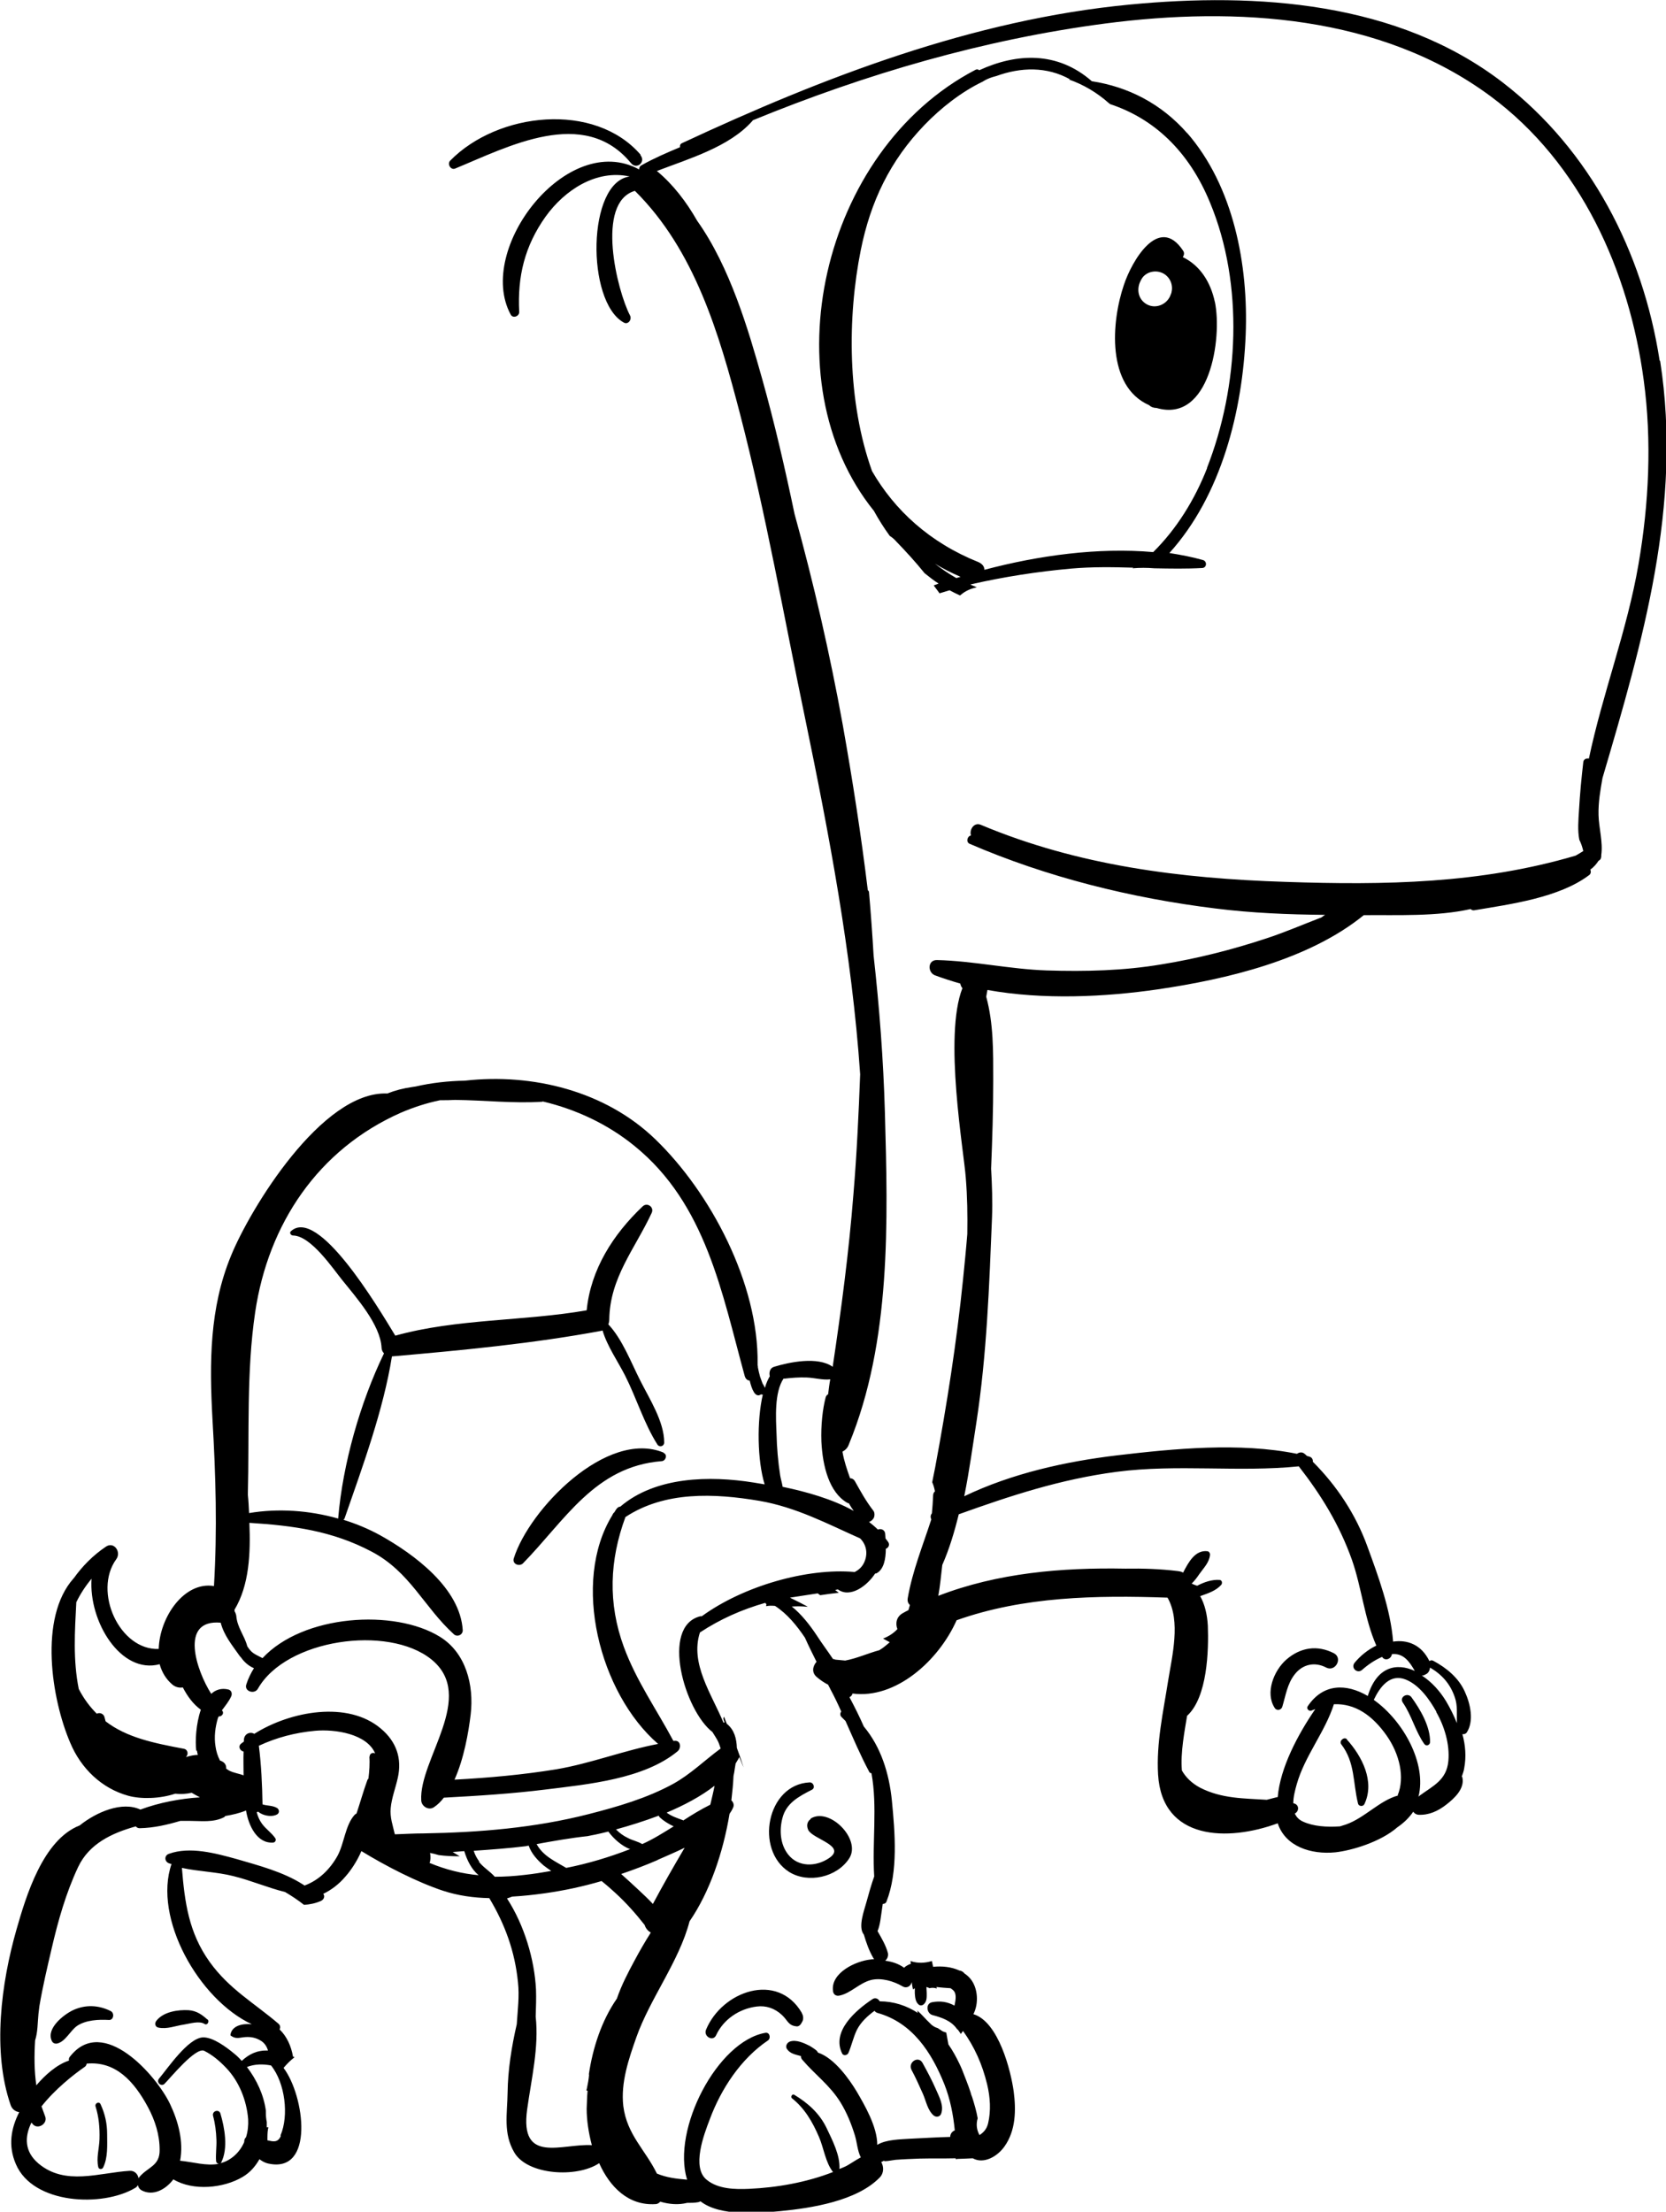 <svg xmlns="http://www.w3.org/2000/svg" version="1.1" viewBox="0 0 545.8 724.3" preserveAspectRatio="xMinYMin"><path d="m437 541.4c-5.5-2.8-11-1.9-15.6 2.1-4.1 3.6-7 10.9-3.8 15.8 0.7 1.1 2.2 0.7 2.5-0.4 1.1-3.6 1.6-7.4 4-10.5 2.6-3.4 6.6-4.3 10.4-2.3 3 1.5 5.5-3.1 2.5-4.7zm25.4 14.4c-1.3-1.7-4.1 0-2.8 1.8 2.9 4.2 4.1 9.4 7 13.5 0.6 0.9 1.9 0.4 1.9-0.6 0.1-5.1-3.2-10.7-6.1-14.7zm-21.1 13.8c-0.9-1-2.7 0.5-1.9 1.6 4.6 6 3.8 12.6 5.5 19.4 0.2 1 1.7 1.1 2.1 0.2 3.5-7.4-0.8-15.7-5.8-21.2zm-223.9-93.9c-18.6-7.7-44.1 18.6-49.1 34.7-0.5 1.8 1.8 2.7 3 1.6 13.8-14.1 23.6-31.8 45.5-33.5 1.3-0.1 2-2.1 0.6-2.7zm326.3-357.7c-5.5-35.5-22.7-68.9-51.4-91-34.5-26.5-80.5-29.5-122.2-25.5-51.3 4.9-100.4 23.8-146.7 45.4-0.6 0.3-0.7 0.8-0.6 1.3-4.3 1.8-8.5 3.6-12.6 5.9-0.6 0.3-0.8 0.8-0.8 1.4-23.5-12.9-53.7 26-42.1 47.5 0.7 1.4 2.9 0.6 2.8-0.9-0.6-11.6 1.8-21.5 8.6-31.1 6.3-8.8 16.7-15.6 27.6-13.2-14 1.8-14.3 40.9-2 47.8 1.5 0.9 2.8-1 2.1-2.3-4.2-8-11.4-37 1.6-40.8 19.6 19.4 27.6 46.8 34.4 72.9 8.6 33.1 14.5 67 21.5 100.5 7.6 36.8 15.2 76.4 17.9 115.9-0.5 13.1-1.1 26.1-2.2 39.2-1.5 19.1-4 37.9-6.8 56.6-4.9-3.5-14.3-1.5-19.2 0-1.4 0.4-1.7 1.9-1.4 3.1-0.6 1-1.2 2.3-1.6 3.8-0.2-0.5-0.5-1-0.8-1.5-0.3-0.8-0.6-1.6-0.8-2.2-0.3-1-0.5-2-0.7-3 0-0.2 0-0.5-0.1-0.7 0-0.1 0-0.1 0-0.2 0-0.1 0-0.2 0-0.2 0.4-26.3-15.4-56.2-33.6-73.7-16.3-15.7-40.1-21.6-62.3-19.1-5.4 0.1-10.9 0.7-16.1 1.9-0.4 0.1-0.9 0.1-1.3 0.2-2.8 0.4-5.5 1.1-8 2.1-21.5-0.9-45 37.9-51.2 53.1-7.1 17.2-7.1 35.1-6.1 53.4 1.1 18.8 1.6 36.3 0.5 54.8-9.7-1.6-17.8 10.1-18.1 20.6-12.8 0.5-21.6-18.8-13.9-29.4 1.7-2.3-0.7-5.9-3.4-4.1-4.3 2.9-7.7 6.4-10.5 10.3 0 0-0.1 0-0.1 0.1-11.5 12.9-7.2 39.6-1.1 53.8 3.5 8.4 10.3 15 19.1 17.4 4.1 1.1 10.2 1 15.3-0.7 1.8 0.2 3.6 0.1 5.4-0.3 0.9 0.5 1.7 1 2.7 1.5-6.4 0.4-13.3 1.7-19.5 4-6-2.8-14.4 0.8-19.9 5.2-12.1 4.7-17.6 23.3-20.7 34.1-5 17.5-8 39.9-1.9 57.5 0.5 1.4 1.6 2.1 2.8 2.3-2.7 5.3-3.7 11-1.1 17 5.6 13.2 28.4 14.2 39.1 7.8 0.4-0.2 0.7-0.6 0.9-0.9 0.1 0.7 0.5 1.3 1.2 1.7 3.8 2 7.9-0.3 10.4-3.6 6.5 3.9 16.5 2.9 22.7-0.8 2.4-1.4 4.2-3.5 5.5-5.8 0.9 0.7 1.9 1.2 2.8 1.4 15.4 3.5 12-22.2 5.1-31.3 1.1-1.3 2.3-2.5 3.6-3.5-0.2-0.1-0.3-0.1-0.5-0.2-0.6-3.4-2-6.6-4.4-8.9 0.3-0.6 0.3-1.3-0.4-1.9-8.1-6.9-16.1-11.3-22.5-20.2-6.9-9.6-8.2-19.7-9.1-30.8 5.5 1.2 11.4 1.3 16.9 2.7 5.7 1.4 11.2 3.8 16.9 5.2 2.2 1.3 4.3 2.7 6.2 4.2 1.9-0.1 3.8-0.5 5.6-1.3 1-0.5 1.3-1.6 0.7-2.3 2.7-1.3 5.2-3.2 7.3-5.7 1.7-1.9 3.8-5 5.2-8.3 8 4.9 18.3 10.2 26.8 13 4.9 1.6 10 2.3 15.1 2.4 5.1 8.5 8.4 17.4 9.4 27.6 0.5 4.5-0.1 9.1-0.4 13.7-1.7 7.4-2.9 14.9-3 22.4-0.1 7-1.5 13.3 2.2 19.6 4.3 7.4 20.5 8.4 27.8 3.5 3.5 7.8 9.6 14 18.5 13.4 0.6 0 1.2-0.4 1.5-0.8 3 0.9 6.1 1.1 8.8 0.4 1.2 0 2.4 0 3.5-0.2 0.3 0 0.6-0.2 0.9-0.3 6.6 5.1 19.4 3.8 26.2 3.2 10.2-1 25-3.3 32.5-11 1.4-1.4 1.4-3.5 0.5-5.1 0.4-0.1 0.7-0.3 1-0.5-0.7 0.6 2.8-0.1 3.7-0.2 2.6-0.2 5.3-0.3 7.9-0.4 3.9-0.1 7.9 0 11.8-0.1 0 0.1 0 0.2 0.1 0.3 0.2 0 0.3-0.1 0.5-0.1l2.8-0.1c0.7 0 1.5-0.1 2.2-0.1 3.6 2 8.1-0.6 10.4-3.9 3.7-5.2 3.8-11.9 3-18-0.9-6.6-4.9-22.8-13.2-25.3 1.8-3.5 1.5-8.5-0.9-11.5-0.6-0.7-1.2-1.3-2-1.8-0.4-0.5-0.9-0.9-1.7-1 0 0 0 0 0 0-2.6-1.2-5.7-1.5-8.6-1.2-0.1-0.6-0.3-1.3-0.4-1.9-2.3 0.7-4.7 0.8-7 0 0 0.3 0.1 0.6 0.1 0.9-0.8 0.3-1.6 0.7-2.2 1.3-1.8-1.3-3.9-2-6.2-2.3 0.7-0.6 1.1-1.5 0.9-2.5-0.7-2.6-2.1-4.9-3.4-7.2 0.9-2.1 1.1-5 1.4-6.8 0.1-0.7 0.2-1.4 0.3-2.1 0.5 0 1-0.2 1.2-0.7 3.9-9.9 2.8-22.7 1.8-33.1-0.9-9-3.6-17.6-9.2-24.3-1.4-3.2-3-6.4-4.7-9.6 0.5-0.2 0.9-0.7 1-1.2 14.1 1.9 28.2-10.7 34.1-24 22-7.8 45.6-8.2 69.1-7.4 4.4 7.7 1.5 19.1 0.2 27.2-1.6 10.2-3.9 20.4-3.3 30.7 1.3 21.7 22.9 22 39.2 16 2.5 7.6 10.9 10.3 18.9 9.5 5.4-0.6 14.8-3.4 20.3-8.2 2.2-1.5 3.9-3.2 5.2-5.1 0.3 0.5 0.9 0.9 1.6 1 3.5 0.2 6.5-1.2 9.2-3.3 2.6-2 6.1-5.2 5.3-8.9 0-0.1-0.1-0.2-0.2-0.3 0.3-0.9 0.7-1.9 0.8-2.8 0.7-3.7 0.4-7.5-0.6-11.1 0.5 0.1 1.1-0.1 1.4-0.5 2.5-3.8 1.2-9.5-0.6-13.4-2-4.5-6-7.8-10.3-10.1-0.5-0.3-1-0.2-1.3 0.1-2.6-5.4-7.2-7.1-11.9-6.4-0.8-10.5-4.9-21.5-8.4-31.1-3.8-10.5-10-19.9-17.9-27.8 0.1-0.7-0.3-1.5-1.2-1.7-0.2-0.1-0.5-0.1-0.7-0.2-0.3-0.2-0.5-0.5-0.8-0.7-0.8-0.7-1.8-0.5-2.5 0-18.8-3.8-40.2-1.7-58.9 0.5-16.8 2-34.5 5.9-50.1 13.4 1.7-8.4 2.8-16.7 4-24.3 3.4-22.2 4.2-44.7 5.1-67 0.2-5.3 0-10.7-0.3-16 0.4-9.7 0.7-19.3 0.7-29 0-9.4 0.1-18.5-2.3-27.3 0.1-0.7 0.3-1.5 0.4-2.2 18.3 3.3 38.6 2.3 55.8-0.2 22.5-3.3 49.4-9.6 67.5-24.3 11.1-0.1 23.9 0.5 35-2 0.3 0.3 0.7 0.5 1.2 0.4 11.9-2 27.8-4.1 37.6-11.5 0.6-0.4 0.7-1.2 0.4-1.8 1.1-0.8 2-1.8 2.7-2.9 0.4-0.2 0.7-0.5 0.8-0.9 0.1-0.3 0.1-0.6 0.1-0.8 0-0.1 0-0.1 0-0.2 0.6-4.2-0.8-8.9-0.9-13.1-0.1-4.2 0.6-8.1 1.3-12.1 13.2-44.8 26.2-89.3 18.9-136.5zm-286.9 333.5c2.5-0.3 5-0.5 7.5-0.4 2.6 0.1 5.2 0.9 7.7 0.6-0.3 1.6-0.5 3.3-0.7 4.9-0.4 0.2-0.7 0.6-0.8 1-1 3.8-1.6 9.1-1.4 14.5l0 0c0.4 8.2 2.6 16.6 8.4 20 0.2 0.1 0.4 0.2 0.6 0.2 0.5 0.9 1 1.7 1.6 2.5-7-3.9-15.6-6.3-23.3-7.9-0.2-1.3-0.6-2.5-0.8-3.7-0.7-4.5-1.1-9.2-1.2-13.7-0.2-4.9-0.8-13.6 2.4-18.2zm-180 75.7c4.9-8.1 5.3-18.6 4.9-28.5 14.3 0.9 27.1 2.6 40 9.4 12.6 6.6 17.2 18.2 27 27.1 1.1 1 2.9 0.2 2.9-1.3-0.8-13.8-15.9-24.9-27-31.1-3.8-2.1-7.9-3.8-12.1-5.1 0.2-0.1 0.3-0.3 0.4-0.5 5.8-16.7 12.7-35.4 15.5-53 22.8-2 46.2-4.2 68.7-8.4 0.1 0 0.2-0.1 0.3-0.1 1.5 5.1 5 10.1 7.4 14.8 3.7 7.3 6.2 15.7 10.6 22.6 0.7 1 2.2 0.5 2.2-0.7 0-6.9-4.9-14.4-7.9-20.4-3-5.9-5.8-13.4-10.4-18.3 0.2-0.5 0.3-1.1 0.3-1.6 0.2-13.7 8.4-23.1 13.9-34.9 0.9-1.9-1.5-3.6-3-2.1-9.7 9.2-17 20.7-18.3 34-20.6 3.6-42.6 2.7-62.7 8.3-5.9-9.7-25.3-42.3-34.2-34.2-0.6 0.5 0 1.4 0.7 1.4 5.9 0.1 13.1 10.9 16.2 14.7 4.5 5.6 12.4 14.5 12.8 22 0 0.7 0.3 1.4 0.8 1.9-7.8 16.1-13.5 36.2-15 53.9 0 0.1 0 0.1 0 0.2-9.5-2.7-19.7-3.4-29.2-1.8-0.1-2.1-0.2-4.1-0.4-6 0.5-20-0.5-40.3 2.4-59.8 4.3-28.9 20.6-53.3 47.7-65.3 4.2-1.8 8.5-3.2 12.9-4.1 1.7 0 3.3 0 4.9-0.1 9.5 0.1 19.2 1.2 28.5 0.6 0.1 0 0.1 0 0.2-0.1 11 2.6 21.4 7.5 30.1 14.6 23.4 19 28.6 48.1 36.1 75.4 0.3 0.9 0.9 1.4 1.6 1.4 0.7 2.9 1.8 5.7 3.6 4.6 0.1 0 0.1-0.1 0.1-0.1 0.1 0 0.2 0.1 0.3 0.1 0.1 0 0.2 0 0.3 0-2 8.6-1.8 21.6 0.6 29.4-1.2-0.2-2.4-0.4-3.6-0.6-14.4-2.3-32.1-2-43.7 7.9-0.4 0-0.8 0.2-1.2 0.7-0.2 0.3-0.5 0.7-0.7 1.1-0.1 0.1-0.2 0.2-0.3 0.3-0.2 0.2-0.3 0.5-0.4 0.7-13.5 21.9-4.2 58.3 15 74.9-11.1 2.1-22.1 6.4-33.3 8.3-11 1.8-22.2 2.8-33.4 3.4 3.1-6.9 4.6-15.5 5.3-21.4 1.1-9.5-1.5-20.1-10.1-25.4-14.9-9.2-44.8-7.3-58.1 7-1.1-0.6-2.1-1-3.1-1.7-0.8-0.6-1.4-1.4-1.9-2.2-0.9-3.5-3.3-6.1-3.6-10-0.1-0.5-0.3-1.1-0.6-1.5 0-0.1 0.1-0.1 0.1-0.1zm-12.3 46.1c0.1 0.5 0.2 0.9 0.3 1.4-1.2 0-2.5 0.3-3.9 0.7 0.9-0.8 0.7-2.4-0.6-2.7-10.1-1.9-18.8-3.7-25.7-9-0.1-0.4-0.2-0.7-0.3-1.1-0.2-1.4-1.6-1.9-2.6-1.4-2.2-2.2-4.2-4.8-5.9-8.1-1.9-9.5-1.3-18.8-0.8-28.4 1.3-2.7 3-5.3 5-7.7-1 14 9.6 31.4 22.3 28 0.7 2.5 2 4.8 4.1 6.6 1 0.9 2.3 1.2 3.5 1 1.5 2.9 3.4 5.5 5.9 7.3-1.6 4.6-1.9 10.4-1.5 13.4zm-18.9 139.7c-0.1 0.1-0.1 0.3-0.2 0.4-0.2-1.4-1.3-2.6-2.9-2.5-10 0.6-21.1 5-29.9-2.4-4.6-3.9-4.6-8.7-2.3-13.4 0.2 0.2 0.3 0.4 0.5 0.6 1.7 1.8 4.9-0.3 4-2.6-0.4-1.1-0.8-2.2-1.2-3.3 4.4-5.6 10.6-10.5 14.1-12.9 0.5-0.3 0.6-0.7 0.7-1.1 9.4-0.9 15.5 5.7 20.1 14.3 2.3 4.3 3.8 9 3.8 13.9 0.1 5.4-3.9 5.6-6.7 9zm46.4-13.5c-1 2.3-2.6 1.8-4.4 1.4 0-1.2 0-2.5 0.2-3.7 0-0.1 0.1-0.3 0.1-0.4 0-0.1 0-0.1-0.1-0.2-0.1 0-0.3 0.1-0.4 0.1 0-0.6 0-1.2 0-1.8-0.2-0.9-0.3-1.9-0.3-3 0-0.2 0-0.4 0-0.7-0.7-5.2-3-10.1-6.2-14.3 2.6-1 5.3-1 7.9-0.5 4.6 5.7 5.9 16.4 3.1 22.9zm29-124.4c0.2 2.5 0 4.9-0.3 7.4-0.2 0.1-0.3 0.3-0.4 0.6-1.3 3.6-2.3 7.2-3.5 10.8-0.2 0.1-0.4 0.2-0.6 0.4-3.1 3.4-3.4 9.3-5.6 13.4-2.5 4.5-6.2 8.1-10.9 9.8-0.1-0.2-0.3-0.3-0.5-0.4-6.4-4.1-14.5-6.2-21.7-8.3-6.9-1.9-15.3-4.2-22.2-1.7-1.6 0.6-1.4 2.6 0.1 3.1 0.3 0.1 0.5 0.2 0.8 0.2-6.1 17.7 8.9 44.4 26.3 52.5-3.2-0.3-6.5 0.5-7 3.4 0 0.2 0 0.3 0.2 0.4 1.7 1.2 2.9 0.5 4.8 0.4 1.7-0.1 3.3 0.2 4.8 1.1 1.4 0.8 2.1 2 2.5 3.3-3.7-0.1-6.2 1.2-8.6 3.4-0.8-0.9-1.6-1.7-2.5-2.4-2.4-2-6.9-5.4-10.2-5.3-4.9 0.2-11.6 10.2-14.4 13.5-1 1.2 0.7 2.8 1.8 1.7 2-2 10.2-12.1 13-10.8 2.8 1.4 5.1 3.4 7.2 5.6 4.3 4.5 6.7 10.7 7.2 16.8 0.1 2-0.1 4-0.7 5.9 0 0-0.1 0.1-0.1 0.1-0.4 0.4-0.5 1-0.5 1.5-0.9 2.1-2.4 4-4.3 5.3-1.1 0.8-2.3 1.3-3.5 1.6 0.1-0.1 0.3-0.2 0.3-0.3 2.3-4.6 1.1-11.3-0.3-16-0.5-1.5-2.8-0.8-2.4 0.8 0.7 2.6 1 5.1 1.1 7.8 0.1 2.4-0.3 4.8-0.1 7.1 0.1 0.5 0.5 0.8 0.9 0.8-4.1 0.8-8.4-0.6-12.7-1 1.2-6.3-0.6-12.9-3.3-18.6-4.5-9.4-21.9-29.2-32.7-15.6-0.4 0.4-0.5 0.9-0.4 1.4-4 1.3-7.8 4.7-10.7 8.1-0.7-4.8-0.7-9.7-0.4-14.7 0.9-2.8 0.8-5.7 1.1-8.7 0.1-0.8 0.2-1.7 0.3-2.5 1.1-6.5 2.6-12.8 4-18.8 2.1-9.1 4.7-18.3 8.7-26.8 3.6-7.6 11-11.1 18.9-13.3 0.3 0.4 0.7 0.6 1.3 0.6 4.6-0.1 8.9-1.1 13.3-2.4 0 0 0 0 0.1 0 1 0 1.9 0 2.8 0 3.9 0 7.9 0.6 11.4-1.2 0.2-0.1 0.3-0.3 0.4-0.4 2.4-0.4 4.6-0.9 6.8-1.8 0.8 4.9 3.6 10.9 8.9 10.5 0.6 0 1.1-0.8 0.7-1.4-1.2-1.8-3.1-3-4.4-4.8-0.8-1.1-1.3-2.3-1.7-3.7 0.2-0.1 0.3-0.2 0.5-0.2 0.2 0.2 0.4 0.3 0.7 0.5 1.5 0.9 4.1 1.3 5.6 0.3 0.7-0.5 0.6-1.5-0.1-2-1.5-0.9-3.3-0.7-4.8-1.2-0.1-6.3-0.4-12.9-1.2-19.2 5.8-2.7 11.9-4.3 18.4-4.9 6.6-0.6 17 1 19.7 7.4-0.8-0.4-1.9 0-1.8 1.2zm8.3 25.4c-0.6-2.7-1.6-5.3-1.3-8.4 0.3-3.3 1.6-6.6 2.3-9.8 1.5-6.5-0.5-12-5.5-16.2-10.8-9.2-29.6-5.8-41.5 1.7-1.3-0.8-3.3-0.1-3.4 2 0 0.2 0 0.3 0 0.5-0.3 0.3-0.7 0.5-1 0.8-1 0.9-0.2 2.3 0.9 2.5-0.1 2.6 0 5.2 0 7.8-1.5-0.6-3.3-0.8-4.8-1.6-0.3-0.2-0.6-0.4-0.9-0.6 0-0.1 0-0.2 0-0.3 0-1.1-0.7-1.8-1.6-2.2-0.1-0.1-0.2-0.1-0.4-0.1-0.8-1.5-1.3-3.2-1.5-4.7-0.5-3.1-0.1-6.3 0.8-9.3 0.1-0.2 0.2-0.3 0.2-0.5 1.1 0.1 2-1.1 1.1-2 0 0 0 0 0 0 1.1-1.5 2.3-2.9 3.1-4.7 0.3-0.9 0-1.8-0.9-2.1-2.4-0.6-4.3 0.1-5.7 1.4-4.8-7.5-10.6-24.5 3.1-23.3 1.1 4.2 3.7 7.3 6.3 11 0.1 0.1 0.2 0.2 0.3 0.3 1.1 1.6 2.6 2.9 4.3 3.6-1 1.6-1.9 3.4-2.5 5.3-0.8 2.3 2.7 3.4 3.8 1.4 9.2-16.2 42.6-21 56.8-9.6 15 12.1-4.1 32.8-3.3 46.2 0.1 2 2.5 3.4 4.2 2.2 1.2-0.8 2.3-1.9 3.2-3.1 11.2-0.6 22.4-1.3 33.6-2.7 13.7-1.7 32-3.4 43-12.5 1.3-1.1 1-3.7-1.1-3.4-0.1 0-0.2 0-0.3 0-5.5-10.3-12.1-19.6-16.2-30.7-5.3-14.4-4.7-28.5 0.5-42.6 12.9-8.5 29.1-7.8 43.9-5.3 12.1 2.1 22.2 7.5 33 12.3 2.2 2.2 2.6 5.3 1.2 8.1-0.7 1.4-1.8 2.3-3 2.9-15.6-1.4-36.5 4.6-50.1 14.5-0.2 0-0.3 0-0.5 0-13.1 3.3-5.1 30.9 4 37.9 0.6 1 1.3 2 1.8 3 0.4 0.8 0.6 1.6 0.9 2.4-5.2 3.8-9.8 8.4-15.6 11.6-8.6 4.7-18.3 7.5-27.7 9.9-17.6 4.5-35.9 6-54 6.3-3.1 0-6.3 0.2-9.4 0.3zm77 5.1c-6.7 2.6-13.7 4.7-20.8 6.1-3.7-2.2-7.6-3.9-9.7-7.8 5.5-1 11.1-2 16.7-2.6 0.8-0.2 1.6-0.3 2.5-0.5 1.3-0.3 2.8-0.6 4.3-1 1.7 2.3 4.3 4.7 7.2 5.8zm-4.5-6.5c4.4-1.2 9.2-2.7 14-4.5 0.1 0.2 0.2 0.4 0.4 0.6 1.2 1.1 2.8 2.1 4.5 2.9-3.4 2.1-6.7 4.2-10.3 5.8-1.5-0.9-3.2-1.2-4.7-2-1.5-0.7-2.8-1.7-3.9-2.8zm13.6 10c2.7-1.2 5.8-2.5 8.9-4-3.6 6.1-7.1 12.2-10.4 18.4-1.6-1.7-3.2-3.2-4.6-4.5-1.9-1.8-3.8-3.5-5.8-5.3 4.1-1.4 8.1-2.9 12-4.6zm8.4-13c-1.9-0.7-3.8-1.3-5.4-2.5 5.7-2.4 11.2-5.3 15.7-8.8-0.4 2.1-0.9 4.1-1.4 6.2-3 1.5-6 3.3-8.9 5.2zm-83.1 14.1c0.4-1 0.4-2.2 0.2-3.4 1 0.2 1.9 0.4 2.8 0.7 2.2 0.3 4.5 0.4 6.9 0.4-0.8-0.5-1.5-0.9-2.3-1.4 1.3-0.1 2.5-0.2 3.8-0.3 0.9 3 2.4 6 4.7 7.9-5.4-0.5-10.7-1.8-16-4zm16.3-0.6c-0.8-1.1-1.4-2.2-1.8-3.5 5.7-0.4 11.3-0.8 17-1.5 0.3-0.1 0.7-0.1 1-0.2 0.9 2.6 2.8 4.7 4.9 6.5 0.8 0.6 1.6 1.2 2.5 1.8-2.9 0.5-5.9 1-8.8 1.3-3.3 0.4-6.6 0.6-9.7 0.6-1.6-1.8-3.7-3-5.2-4.9zm36.1 69.6c0 0-0.1 0-0.1 0-0.1 1.6-0.4 3.1-0.7 4.6-0.1 0.3-0.1 0.5-0.2 0.8 0.1 0 0.3 0 0.4 0.1-0.2 2-0.2 3.9-0.3 5.9 0 3.6 0.6 7.8 1.7 11.9-9.8-0.6-23.7 6.4-21.2-11.7 1.4-10.1 3.9-20.3 2.8-30.4 0.1-3 0.2-6 0.1-8.9-0.5-9.8-3.8-21-9.5-29.8 0.6-0.2 1.2-0.4 1.7-0.6 3.6-0.2 7.2-0.6 10.8-1.1 6.3-0.9 12.4-2.2 18.5-4 1.6 1.3 3.1 2.6 4.5 3.9 3.5 3.2 6.7 6.8 9.6 10.5 0.3 1 1 1.9 1.9 2.4 0 0 0.1 0.1 0.1 0.1-1.9 3-3.7 6.1-5.4 9.3-2 3.7-4.2 7.9-5.7 12.3-5 7.2-7.9 16.1-9.2 24.9zm91.6-99c0.2 0.3 0.5 0.5 0.8 0.5 2 10.8 0.2 22.6 0.9 33.8-1 2.8-1.8 5.7-2.6 8.6-0.7 2.6-2.7 7.8-0.9 10.3 0 0 0.1 0.1 0.1 0.1 0.8 2.7 1.7 5.3 3.1 7.7 0.1 0.2 0.2 0.3 0.3 0.4-0.4 0-0.8 0-1.2 0.1-4.9 0.5-13.1 4.4-12.3 10.3 0.1 1.2 1.1 1.8 2.2 1.5 3.7-0.8 6.4-4.1 10.3-5.1 3.4-0.8 7.4 0.4 10.3 2.1 1.4 0.8 2.7-0.1 3-1.4 0.1 0.8 0.2 1.6 0.4 2.4 0.2-0.1 0.4-0.3 0.6-0.4 0 0.6 0 1.1 0 1.7 0.1 1.3 0.2 2.7 1.2 3.6 0.5 0.5 1.3 0.4 1.8-0.1 1-1 0.9-2.3 0.9-3.6 0-0.7-0.1-1.4-0.1-2 0.3 0.1 0.7 0.2 1 0.4 0.7-0.2 1.6-0.2 2.4 0.1 0 0 0 0 0 0 0-0.2-0.1-0.3-0.1-0.5 1.5 0.2 3.1 0.3 4.6 0.4 0.3 0.2 0.6 0.4 0.8 0.6 1.3 1.1 0.9 3.2 0.5 5.1-2.4-1.3-4.7-1.6-7.4-1.1-2.2 0.5-1.7 3.7 0.2 4.2 3 0.8 6 1.8 7.9 4.4 0.1 0.2 0.3 0.3 0.5 0.5 0.3 0.4 0.6 0.9 0.9 1.3 0.2-0.4 0.5-0.7 0.7-1 3.8 5.3 6.3 10.9 7.9 17.5 1 4.2 1.3 8.6 0.3 12.8-0.5 2-1.6 3-2.8 3.8-0.9-1.6-1.2-3.5-0.6-5.5-0.4-2.3-1.1-4.7-1.8-6.9-0.2-0.5-0.4-1-0.5-1.5-0.9-2.8-1.9-5.1-2.8-7.5-0.3-0.7-0.6-1.4-0.9-2-1-2.1-2.2-4.3-3.6-6.3-0.2-1.3-0.5-2.6-0.7-3.9-0.1 0-0.1 0-0.1 0-0.6-0.2-1.1-0.3-1.7-0.8-0.5-0.4-1.6-0.7-0.4-0.5-1.2-0.2-2.3-0.8-3.1-1.7-1.5-1.4-2.7-2.9-4.2-4.2 0.1 0.3 0.1 0.5 0.2 0.8-3.7-2.4-7.9-3.8-12.5-3.8-0.4-0.8-1.4-1.4-2.4-0.7-5.4 3.6-13.5 10.5-9.9 17.8 0.4 0.8 1.6 0.6 2-0.1 1.1-2.5 1.6-5.1 2.8-7.6 1.3-2.6 3.5-4.6 5.8-6.3 0.2 0.3 0.6 0.6 1 0.7 11.4 3.2 17.7 12.9 21.9 23.4 1.9 4.8 2.9 10 3.4 15.1 0 0-0.1 0-0.1 0-0.9 0.4-1.4 1.2-1.4 2.1-4.4 0.1-8.9 0.4-13.3 0.6-2.8 0.2-7.7 0.2-10.6 2 0-6-4.2-13.1-6.7-17.4-2.4-4-7.3-11-12.7-12.8-0.1-0.2-0.3-0.4-0.4-0.6-0.7-0.6-1.5-1.1-2.3-1.6-1.8-0.9-4.5-2.2-6.6-1.4-0.9 0.4-1.5 1.5-0.9 2.4 1.1 1.6 2.8 1.8 4.5 2.3 0 0 0.1 0 0.1 0 0 0.5 0.1 0.9 0.5 1.3 4.1 4.8 8.9 8.2 12.4 13.8 2.1 3.4 3.6 7.1 4.8 11 0.7 2.4 0.8 4.9 1.9 7.1-1.9 1-3.8 2.4-5.1 3-0.6 0.3-1.2 0.5-1.9 0.8 0.3-4.4-2.3-9.4-4.2-13.4-2.3-4.8-6.1-8.2-10.6-10.9-0.6-0.4-1.3 0.6-0.8 1.1 4.2 3.3 6.8 7.8 8.9 12.7 1.6 3.7 2.1 8.3 4.6 11.5-8.7 3.4-18.4 5.1-27.5 5.5-4.6 0.2-10.1 0.1-13.8-2.9-5.2-4-0.9-15.1 0.9-19.8 3.7-10 10.2-19.9 19.1-25.9 1-0.7 0.6-2.7-0.8-2.5-15.8 2.7-30.8 31.7-25.7 48.1-3.6-0.3-6.8-0.7-9.9-2-3.8-7.8-9.8-12.7-11-22.1-0.9-7.7 1.8-15.5 4.3-22.6 4.5-12.7 14-24.8 17.4-37.9 6.6-9.6 11-22.5 13.1-35.2 0.4-0.6 0.8-1.2 1.1-1.9 0.5-0.9 0.2-1.9-0.5-2.5 0.3-2.7 0.6-5.4 0.7-8 0.2-0.8 0.3-1.6 0.4-2.3 0.1-0.6 0.2-1.2 0.3-1.8 0.4-0.7 0.9-1.4 1.2-2.1 0.5 1.1 0.9 2.3 1.4 3.4-0.7-2.2-1.4-4.3-2.2-6.4-0.1-3-0.8-5.9-3.3-7.9-0.3-0.8-0.6-1.5-0.9-2.3-0.2 0.3-0.3 0.6-0.1 1.1 0.1 0.3 0.2 0.5 0.3 0.8-0.1 0-0.2 0-0.4 0-3.9-9.4-11-19.3-7.7-29.5 6.7-4.4 13.7-7.5 21.4-9.7 0.1 0.2 0.3 0.3 0.4 0.5 0 0.1-0.1 0.2-0.1 0.4 0 0.1 0 0.1 0 0.2 0.9-0.2 1.8-0.2 2.9-0.1 4 2.6 7.1 6.4 9.8 10.4 1.2 2.7 2.5 5.3 3.8 7.9-1.3 1.5-1.7 3.6 0.2 5.1 1.2 1 2.4 1.8 3.6 2.4 0.2 0.5 0.5 0.9 0.7 1.4 1.3 2.4 2.5 4.9 3.6 7.4-0.4 0.5-0.5 1.3 0.2 1.9 0.4 0.4 0.8 0.8 1.2 1.2 2.5 5.6 4.9 11.3 7.8 16.7zm173.3 7.8c-6 1.6-11 7.4-17.1 9.5-0.6 0.2-1.2 0.4-1.9 0.6-4.4 0.3-8.8 0-12.2-1.6-1.3-0.6-2.1-1.5-2.6-2.6 1.4-0.7 1.5-2.8-0.2-3.3-0.1 0-0.2 0-0.3-0.1 0-2.1 0.6-4.3 1.1-6.1 2.6-9.3 9.3-17.2 12.2-26.3 6.9-0.3 12.6 3.6 17.3 10.3 4.2 6 6 13.6 3.6 19.5zm8.7-39.5c0.2-0.1 0.4-0.2 0.6-0.3 0.7-0.4 1.1-1.2 1.2-2.1 3.9 2.3 6.6 5.3 8.1 9.7 1 2.8 0.6 5.6 0.7 8.5-1-2.5-2.2-4.9-3.5-7.1-2.1-3.5-4.9-6.5-8-8.5 0.2 0 0.5 0 0.7-0.1zm3.8 12.1c2.7 4.7 4.5 10.6 4 16.1-0.6 6.3-5 8.1-9.5 11.4-0.1 0.1-0.2 0.2-0.3 0.3 2.8-10.9-5-24.9-14.6-31.7 0 0 0 0 0-0.1 2-4.2 5.3-8.6 10.4-6.6 4.5 1.8 7.8 6.5 10.1 10.6zm-104.7-78.6c19.9-2.6 40 0.2 59.7-1.8 7.4 9.5 13.3 19.1 17.4 30.6 3.2 9.1 4.1 19.3 8 28.1-2.7 1.3-5.2 3.3-7.1 5.6-1.4 1.7 0.9 3.8 2.5 2.3 1.8-1.6 4.1-3.2 6.5-4.2 0 0 0 0 0 0 0.9 1.5 3 0.7 3.2-0.9 3.8-0.4 5.8 2.5 7.5 5.5-6.1-2.8-12.5-1.3-15.4 8.2-7-4.1-14.6-4.2-19.7 3.4-0.5 0.7 0.4 1.7 1.2 1.4 0.4-0.2 0.8-0.3 1.3-0.5-5.7 8.3-11.5 19.2-12.3 28.8-1.1 0.2-2.3 0.6-3.6 0.9-7.4-0.5-14.7-0.3-21.9-4-2.6-1.4-4.6-3.3-5.9-5.6-0.5-6 0.9-12.9 1.7-17.9 6.7-6.1 7.1-21.5 6.8-29.5-0.2-3.7-1-7-2.5-9.7 2.5-0.9 5.1-1.7 6.9-3.7 0.4-0.5 0.3-1.5-0.5-1.6-2.5-0.2-5.1 0.7-7.4 1.9-0.6-0.2-1.2-0.4-1.8-0.7 0.9-0.9 1.7-1.9 2.5-3.1 1.4-2 3.2-3.7 3.5-6.2 0.1-0.5-0.2-1.2-0.8-1.3-4-0.5-6.2 3.5-8 7-0.5-0.3-1-0.4-1.7-0.5-5.7-0.7-11.4-0.9-17.2-0.8-20.9-0.4-41.9 1.4-61.3 8.9 0.6-3.3 0.9-6.7 1.3-10.1 2.3-5.2 4-10.9 5.4-16.6 17-6.1 33.4-11.5 51.7-13.9zm154.7-233.6c-0.8-0.1-1.7 0.2-1.8 1.2-0.6 5.2-1.1 10.4-1.4 15.7-0.2 3.3-0.5 6.6 0.1 9.7 0.6 1.2 1 2.4 1.3 3.7-0.8 0.5-1.6 1-2.5 1.5-31.2 9.2-62.5 9.7-95 8.6-34.4-1.1-68-5.3-99.9-18.7-2.2-0.9-3.8 1.6-3.2 3.5-1.2 0.2-1.7 2.1-0.5 2.7 25.5 11 53 17.8 80.5 21.2 11.9 1.5 24 2 36 2.1-0.4 0.3-0.8 0.5-1.1 0.8-6 2.3-12 4.9-18.1 6.9-11.2 3.7-22.6 6.6-34.3 8.5-12.4 2.1-25.1 2.4-37.7 2-12-0.4-23.9-3.1-35.9-3.4-3.1-0.1-3.2 4-0.7 5 2.7 1 5.5 1.9 8.3 2.7 0.1 0.5 0.3 1.1 0.7 1.5-6.2 15.7 0.5 53.6 1.1 62.1 0.5 6.1 0.6 12.2 0.5 18.4-0.4 5-0.9 9.9-1.4 14.9-2.1 20.6-5.3 41-9.1 61.4-0.3 1.7-0.7 3.3-1 5 0.4 0.9 0.7 1.9 0.9 3-0.4 0.3-0.6 0.8-0.6 1.4-0.1 2-0.2 3.9-0.4 5.8-0.5 0.6-0.5 1.3-0.2 2-2.8 8.6-6.2 17-7.7 25.7-0.2 1 0.1 1.8 0.7 2.3-0.2 0.6-0.3 1.2-0.5 1.7-0.6 0.3-1.2 0.6-1.7 0.9-2.3 1.2-2.6 3.5-1.9 5.3-1.3 1.4-2.9 2.4-4.7 3.1 0.7 0.4 1.5 0.8 2.2 1.2-0.7 0.6-1.4 1.2-2.2 1.8-0.4 0.3-0.8 0.5-1.2 0.8-3.7 1-7.4 2.7-11.2 3.4-1.1-0.1-2.1-0.2-3.2-0.3-0.3-0.1-0.5-0.2-0.8-0.2-1.8-2.7-3.7-5.2-5.3-7.7-2.4-3.6-5-6.9-8.2-9.5 1.7-0.1 3.4-0.1 5.2 0.1 0 0-0.1 0-0.1-0.1-1.5-0.8-3.6-1.9-5.7-2.9 3-0.5 6-0.9 9.1-1.4 0.3 0.2 0.5 0.4 0.8 0.6 2-0.3 4.1-0.6 6.1-0.8-0.4-0.3-0.8-0.6-1.2-0.9 0.3-0.1 0.6-0.1 0.9-0.2 4.1 3 9.7-1.3 12.2-5.2 0.2 0 0.3 0 0.5-0.1 2.4-1.3 3-4.8 3-8 0.8-0.3 1.4-1.2 0.8-2.2-0.3-0.4-0.6-0.8-0.9-1.2 0-0.5-0.1-1.1-0.1-1.5-0.1-1.4-1.5-1.8-2.4-1.4-0.9-0.9-1.9-1.7-2.9-2.5 0.2-0.1 0.4-0.1 0.6-0.3 0.4-0.2 0.6-0.5 0.9-0.9 0.4-0.7 0.4-1.9-0.1-2.5-2.4-3.1-4.1-6.2-6-9.6-0.4-0.7-1-1-1.6-1-1-2.8-2-5.7-2.5-8.7 0.9-0.5 1.7-1.2 2.1-2.4 13.9-33.7 12.8-73 11.8-108.8-0.5-17.3-1.8-34.3-3.7-51.3-0.4-6.9-0.9-13.8-1.5-20.7 0-0.3-0.2-0.5-0.4-0.7-2.2-18.1-5-36.1-8.2-54.1-4.2-23.2-9.5-46.3-15.8-69.1-3.1-14.8-6.5-29.6-10.6-44.2-4.5-16-10.5-36.6-21.3-51.8-3.6-6.3-7.9-11.9-13.2-16.3 10.7-4.1 23.7-7.9 31.2-16.3 0.1-0.1 0.2-0.2 0.2-0.3 37.1-15.2 75.8-26.5 115.5-31.7 43-5.6 90.2-2.8 126.2 23.8 29.6 21.9 45.4 57.3 50.2 93 2.7 19.9 1.7 40.5-1.7 60.2-3.7 21.7-11.8 42.4-16.3 63.9zm-213.8 436c-1.3-3-2.9-6-4.5-8.9-1.4-2.4-4.8-0.1-3.6 2.3 1.4 2.6 2.6 5.3 3.8 8 1 2.3 1.5 5.3 3.5 7 0.9 0.7 2.2 0.4 2.5-0.8 0.8-2.6-0.7-5.3-1.7-7.6zm-273.8 4.6c-0.5-0.9-1.9-0.2-1.6 0.8 1.1 3.5 1.4 7 1.3 10.7-0.1 3.2-1.1 6.1-0.4 9.2 0.2 0.8 1.3 0.8 1.6 0.1 1.6-3.3 1.3-7.3 1.3-10.9 0-3.5-0.7-6.7-2.2-9.9zm3.4-30.4c-4-2-8.3-2.2-12.4-0.3-3.1 1.5-8.7 5.9-7 9.9 0.3 0.8 1 1.2 1.9 1 2.7-0.7 4.2-4.2 6.5-5.8 2.9-1.9 7-2.1 10.4-1.9 1.5 0.1 1.9-2.2 0.6-2.9zm31.7 2.8c-1.9-1.7-3.6-2.9-6.2-3.1-3.5-0.2-8.3 0.5-10.6 3.5-0.6 0.8-0.4 2 0.7 2.2 2.8 0.6 5.6-0.6 8.4-1 1.9-0.3 5-1.3 6.7-0.2 0.9 0.6 1.7-0.8 1-1.5zM508.3 216.4c0 0 0 0 0 0m-242.7 379.3c-1.3 0.9-1.4 2.3-0.8 3.6 1.5 3 12.7 5.2 6.8 9.2-4.3 2.9-10.1 3-13.4-1.2-2.6-3.3-2.9-7.9-1.9-11.8 1.2-5 5.4-7.2 9.7-9.4 1.2-0.6 0.5-2.5-0.8-2.4-14 0.7-18 22.1-6.7 29.3 6.2 3.9 15.7 1.8 19.7-4.4 4.1-6.3-6.6-17-12.7-13zm-2.9 63.5c-8-13.7-26.2-7.1-31.4 5.5-0.9 2.2 2.3 4 3.3 1.8 2.4-5.2 7.6-8.7 13.3-9.4 3.1-0.4 5.9 0.6 8.2 2.7 2 1.8 2.1 3.6 5 3.8 0.6 0 1-0.4 1.3-0.8 0.1-0.2 0.3-0.5 0.4-0.7 0.5-0.8 0.4-2-0.1-2.8zm-52.8-608.5c-15.1-17.5-46.8-14-62.4 1.9-1.1 1.1 0.2 3.2 1.6 2.6 17.3-7.1 42.2-20.5 57.6-1.8 1.9 2.3 5-0.4 3.1-2.6zm188.1 48.2c-1.4-6.6-4.9-12-10.5-14.7 0.4-0.6 0.6-1.4 0.1-2.1-8-12.1-16.9 3.6-19.4 11.2-4.1 12-5.8 33.2 8.3 39.4 0.6 0.6 1.5 0.9 2.4 0.9 17.4 5.1 21.6-22.8 19.1-34.8zm-14.2-3.2c0 0.2-0.1 0.4-0.2 0.6-1 3.3-4.9 5.1-8 3.3-2.7-1.6-3.3-4.8-2-7.5-0.1 0.2-0.2 0.5-0.3 0.7 0.6-1.4 1.1-2.4 2.5-3.2 1.2-0.7 2.8-0.9 4.2-0.5 2.9 0.8 4.5 3.8 3.8 6.6zm5.3-51.9c-8.6-9.9-19.6-15.4-31.4-17.2-11.3-9.9-24.7-9.2-36.9-3.6-0.3-0.3-0.8-0.4-1.3-0.1-50.7 26.5-67.4 102-33.2 144.4 1.6 2.9 3.3 5.6 5.2 8.2 0.8 0.5 1.5 1.1 2.2 1.9 3.1 3.2 6.3 6.7 9.2 10.3 1.5 1.2 3 2.4 4.6 3.4-0.5 0.2-1 0.4-1.6 0.6 0.6 0.9 1.3 1.7 1.9 2.6 1.1-0.3 2.2-0.7 3.3-1 1.1 0.6 2.3 1.2 3.4 1.7 1.3-1.1 2.8-2 4.8-2.5 0.3-0.1 0.5-0.1 0.7-0.2-0.7-0.3-1.4-0.5-2.1-0.9 10.9-2.5 21.9-4.2 33-5.2 6.8-0.6 13.6-0.5 20.4-0.3-0.1 0.1-0.2 0.1-0.3 0.2 2.4-0.2 4.8-0.2 7.2 0 0 0 0 0 0 0 5.2 0.1 10.5 0.2 15.7-0.1 1.5-0.1 1.6-2.2 0.2-2.6-3.5-1-7.2-1.7-11-2.3 17.1-18.9 24-46.7 25-71.5 0.9-22.7-3.9-48.6-19.3-66.2zm-75.8 145.5c-2.5-1.4-4.8-3-7-4.7 2.6 1.6 5.4 3 8.4 4.3-0.5 0.1-0.9 0.3-1.4 0.4zm82.2-36.1c-4.1 10.5-10.1 20.1-17.7 27.6-18-1.6-37.6 1.1-55.3 5.8 0-1-0.6-1.9-1.9-2.5-16-6.4-27.5-17-34.9-29.8-8.2-22.8-8.1-50.5-3.7-72.4 3.2-15.9 9.6-29.3 20.9-41 5.3-5.5 12-10.8 19.1-14.2 0.9-0.6 2-1.1 3.3-1.5 0.4-0.1 0.7-0.2 1.1-0.3 8-2.9 16.5-3.2 24.2 1.1-0.2 0-0.3 0-0.5 0 4.9 1.7 9.4 4.4 13.2 7.8 0.1 0.1 0.3 0.2 0.4 0.3 14.2 4.7 25.7 15.2 32.7 32.2 11.2 26.9 9.5 60.2-1 87z"/></svg>
